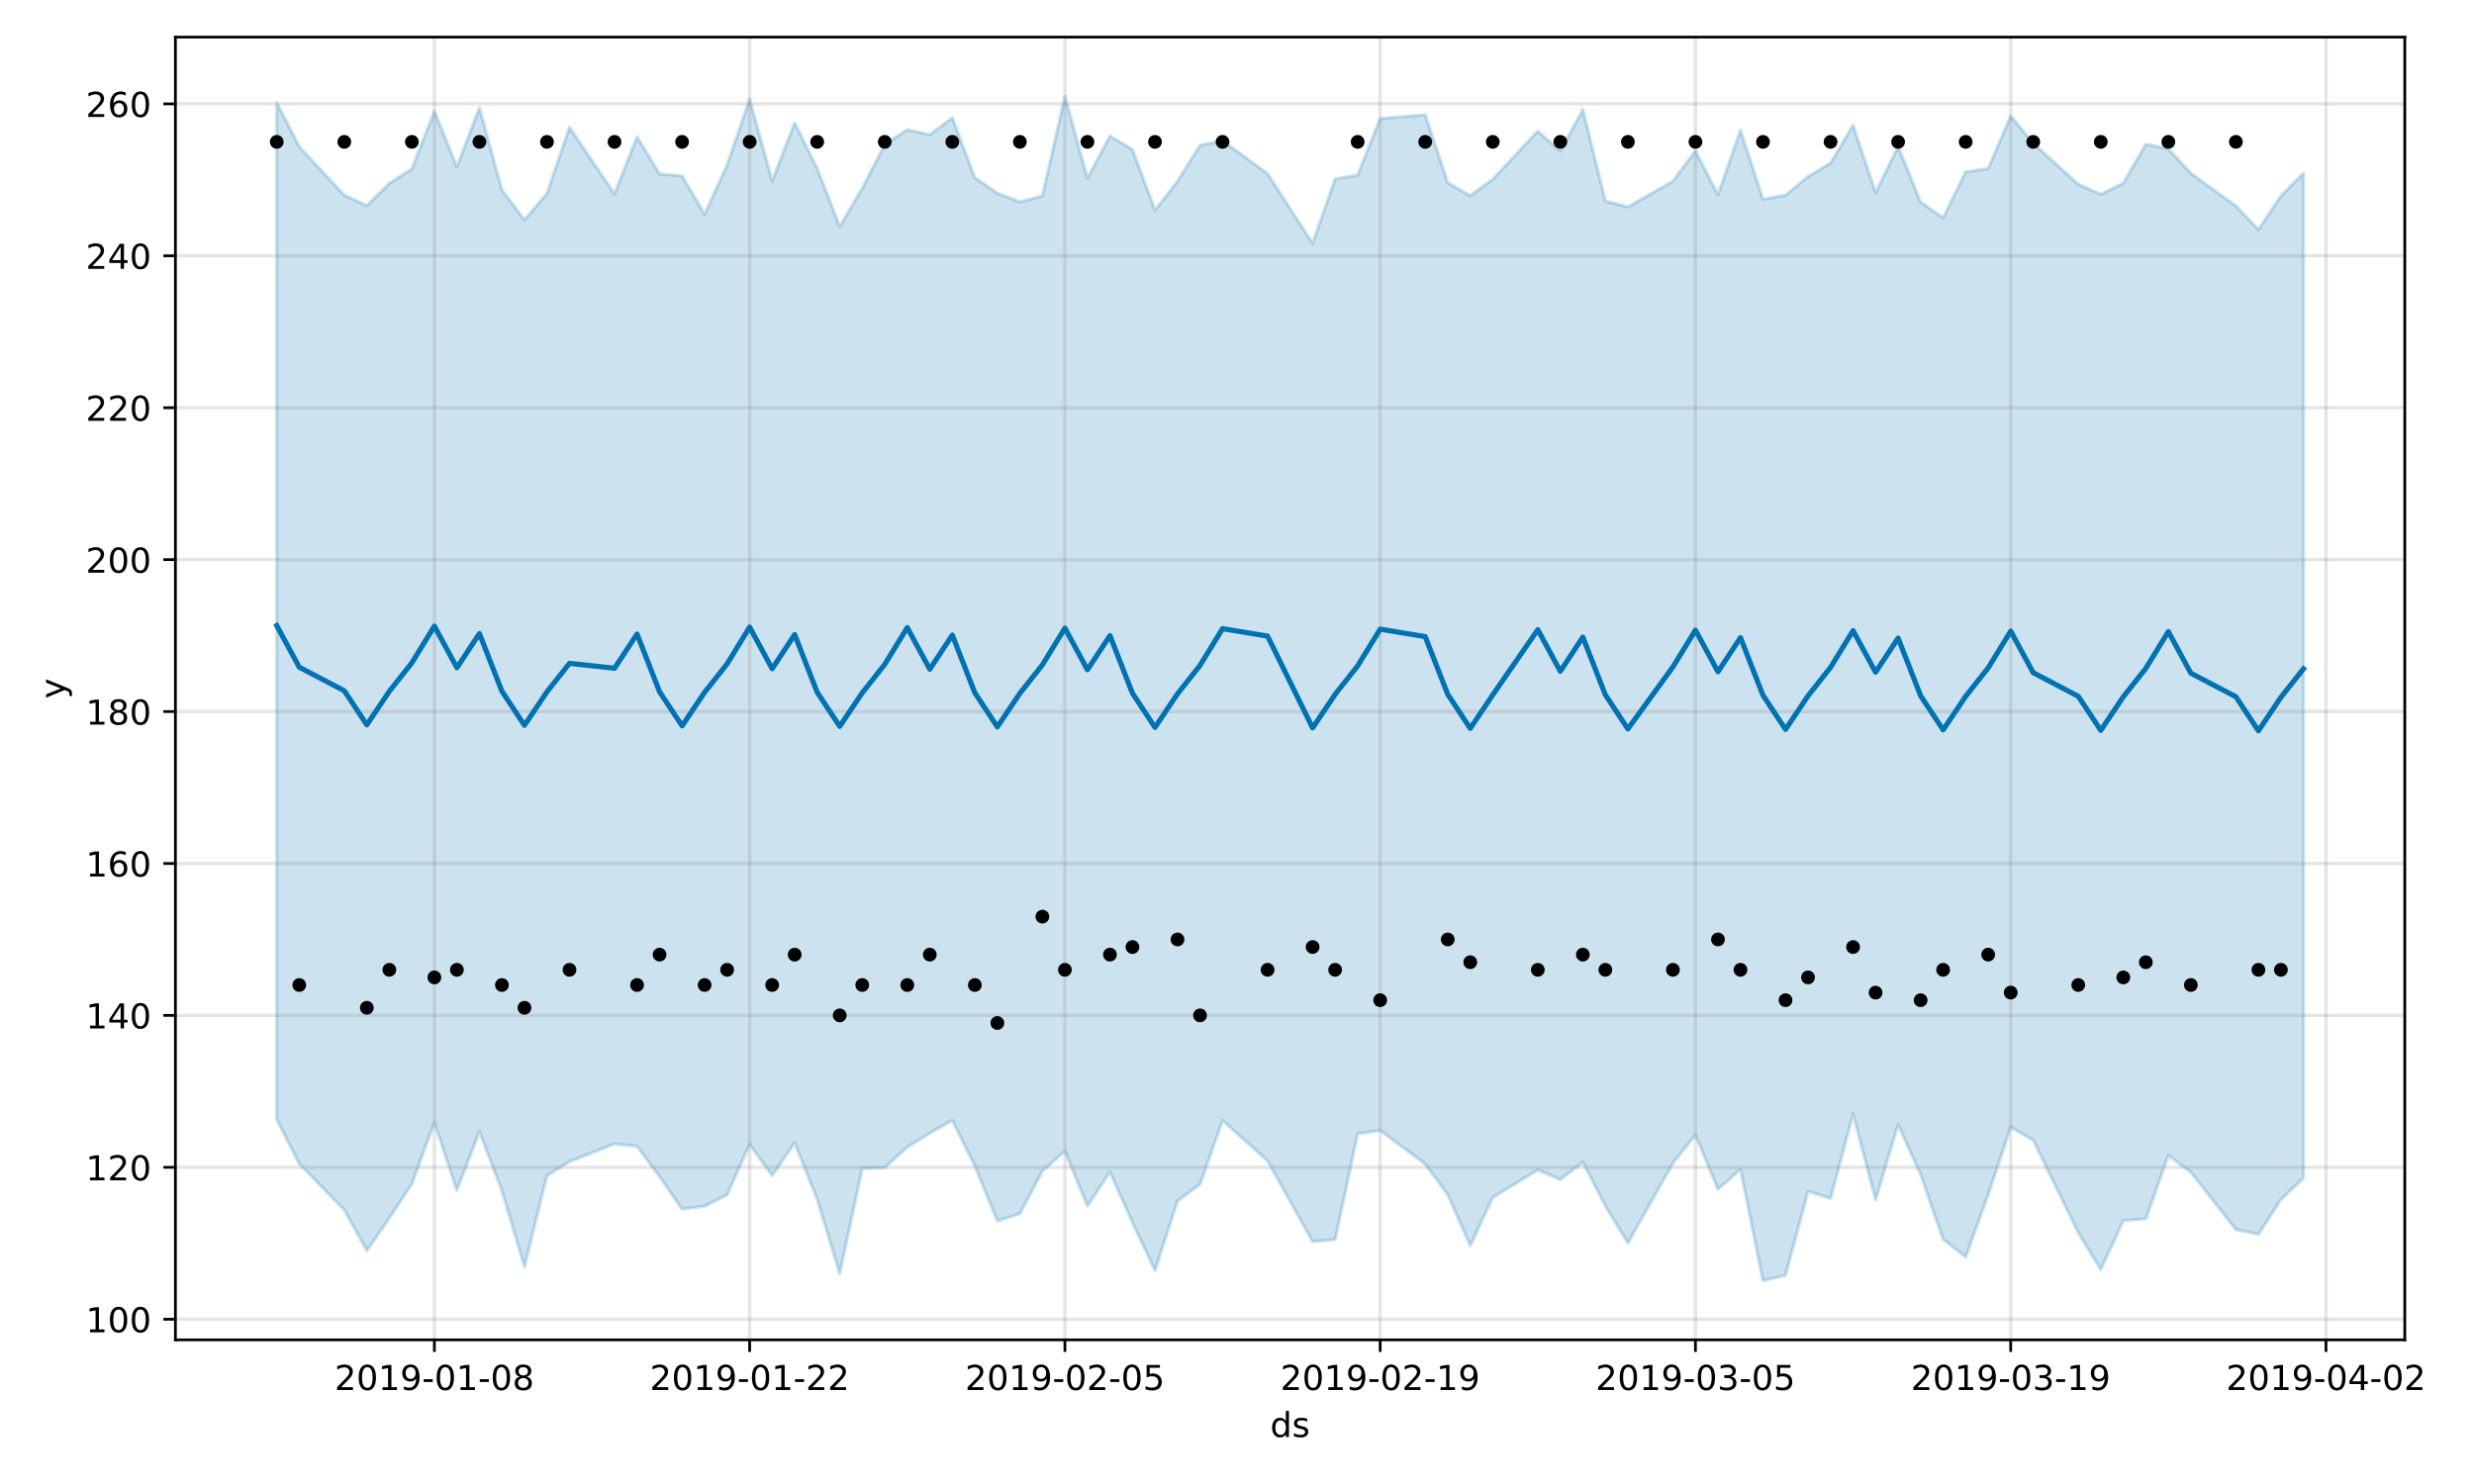 <?xml version="1.0" encoding="utf-8" standalone="no"?>
<!DOCTYPE svg PUBLIC "-//W3C//DTD SVG 1.1//EN"
  "http://www.w3.org/Graphics/SVG/1.1/DTD/svg11.dtd">
<!-- Created with matplotlib (https://matplotlib.org/) -->
<svg height="432pt" version="1.1" viewBox="0 0 720 432" width="720pt" xmlns="http://www.w3.org/2000/svg" xmlns:xlink="http://www.w3.org/1999/xlink">
 <defs>
  <style type="text/css">
*{stroke-linecap:butt;stroke-linejoin:round;}
  </style>
 </defs>
 <g id="figure_1">
  <g id="patch_1">
   <path d="M 0 432 
L 720 432 
L 720 0 
L 0 0 
z
" style="fill:#ffffff;"/>
  </g>
  <g id="axes_1">
   <g id="patch_2">
    <path d="M 51.05 390.04 
L 699.857 390.04 
L 699.857 10.8 
L 51.05 10.8 
z
" style="fill:#ffffff;"/>
   </g>
   <g id="PolyCollection_1">
    <defs>
     <path d="M 80.541 -402.144 
L 80.541 -106.08 
L 87.095 -93.208 
L 100.202 -79.769 
L 106.756 -67.898 
L 113.309 -77.415 
L 119.863 -87.363 
L 126.417 -105.222 
L 132.97 -85.449 
L 139.524 -102.608 
L 146.077 -85.319 
L 152.631 -63.292 
L 159.185 -89.768 
L 165.738 -93.829 
L 178.845 -98.999 
L 185.399 -98.339 
L 191.953 -89.511 
L 198.506 -79.988 
L 205.06 -80.893 
L 211.613 -84.156 
L 218.167 -98.868 
L 224.721 -89.77 
L 231.274 -99.303 
L 237.828 -82.897 
L 244.381 -61.249 
L 250.935 -91.838 
L 257.489 -92.103 
L 264.042 -98.037 
L 270.596 -102.138 
L 277.15 -105.863 
L 283.703 -92.584 
L 290.257 -76.558 
L 296.81 -78.702 
L 303.364 -91.087 
L 309.918 -96.908 
L 316.471 -80.927 
L 323.025 -90.828 
L 329.578 -76.128 
L 336.132 -62.104 
L 342.686 -82.39 
L 349.239 -87.234 
L 355.793 -105.836 
L 368.9 -94.048 
L 382.007 -70.565 
L 388.561 -71.161 
L 395.114 -101.939 
L 401.668 -102.925 
L 414.775 -93.129 
L 421.329 -84.242 
L 427.883 -69.332 
L 434.436 -83.42 
L 447.543 -91.421 
L 454.097 -88.608 
L 460.651 -93.698 
L 467.204 -80.933 
L 473.758 -70.135 
L 486.865 -93.398 
L 493.419 -101.613 
L 499.972 -85.802 
L 506.526 -91.594 
L 513.079 -59.198 
L 519.633 -60.755 
L 526.187 -85.186 
L 532.74 -83.129 
L 539.294 -107.73 
L 545.847 -82.711 
L 552.401 -104.601 
L 558.955 -90.079 
L 565.508 -71.213 
L 572.062 -66.092 
L 578.616 -84.218 
L 585.169 -103.869 
L 591.723 -100.055 
L 604.83 -73.191 
L 611.384 -62.409 
L 617.937 -76.652 
L 624.491 -77.197 
L 631.044 -95.617 
L 637.598 -90.778 
L 650.705 -74.065 
L 657.259 -72.695 
L 663.812 -82.798 
L 670.366 -89.068 
L 670.366 -381.582 
L 670.366 -381.582 
L 663.812 -374.983 
L 657.259 -365.148 
L 650.705 -372.05 
L 637.598 -381.542 
L 631.044 -388.698 
L 624.491 -390.016 
L 617.937 -378.664 
L 611.384 -375.459 
L 604.83 -378.349 
L 591.723 -390.305 
L 585.169 -398.235 
L 578.616 -382.932 
L 572.062 -381.959 
L 565.508 -368.609 
L 558.955 -373.163 
L 552.401 -389.332 
L 545.847 -375.902 
L 539.294 -395.544 
L 532.74 -384.527 
L 526.187 -380.577 
L 519.633 -375.198 
L 513.079 -373.983 
L 506.526 -394.102 
L 499.972 -375.285 
L 493.419 -388.059 
L 486.865 -379.251 
L 473.758 -371.763 
L 467.204 -373.482 
L 460.651 -400.136 
L 454.097 -387.972 
L 447.543 -393.828 
L 434.436 -379.828 
L 427.883 -375.036 
L 421.329 -378.809 
L 414.775 -398.588 
L 401.668 -397.49 
L 395.114 -381.026 
L 388.561 -379.936 
L 382.007 -361.122 
L 368.9 -381.444 
L 355.793 -391.009 
L 349.239 -389.727 
L 342.686 -379.208 
L 336.132 -370.801 
L 329.578 -388.464 
L 323.025 -392.407 
L 316.471 -380.112 
L 309.918 -403.962 
L 303.364 -374.972 
L 296.81 -373.221 
L 290.257 -375.775 
L 283.703 -380.282 
L 277.15 -397.692 
L 270.596 -392.797 
L 264.042 -394.236 
L 257.489 -389.935 
L 250.935 -377.174 
L 244.381 -366.054 
L 237.828 -382.938 
L 231.274 -396.259 
L 224.721 -379.26 
L 218.167 -403.15 
L 211.613 -383.975 
L 205.06 -369.618 
L 198.506 -380.771 
L 191.953 -381.368 
L 185.399 -392.168 
L 178.845 -375.519 
L 165.738 -394.92 
L 159.185 -375.685 
L 152.631 -367.953 
L 146.077 -376.723 
L 139.524 -400.628 
L 132.97 -383.468 
L 126.417 -399.607 
L 119.863 -382.821 
L 113.309 -378.628 
L 106.756 -372.155 
L 100.202 -375.173 
L 87.095 -389.277 
L 80.541 -402.144 
z
" id="m05d2a13e0f" style="stroke:#0072b2;stroke-opacity:0.2;"/>
    </defs>
    <g clip-path="url(#p765436bebf)">
     <use style="fill:#0072b2;fill-opacity:0.2;stroke:#0072b2;stroke-opacity:0.2;" x="0" xlink:href="#m05d2a13e0f" y="432"/>
    </g>
   </g>
   <g id="matplotlib.axis_1">
    <g id="xtick_1">
     <g id="line2d_1">
      <path clip-path="url(#p765436bebf)" d="M 126.417 390.04 
L 126.417 10.8 
" style="fill:none;stroke:#808080;stroke-linecap:square;stroke-opacity:0.2;"/>
     </g>
     <g id="line2d_2">
      <defs>
       <path d="M 0 0 
L 0 3.5 
" id="m7c6d58b38e" style="stroke:#000000;stroke-width:0.8;"/>
      </defs>
      <g>
       <use style="stroke:#000000;stroke-width:0.8;" x="126.417" xlink:href="#m7c6d58b38e" y="390.04"/>
      </g>
     </g>
     <g id="text_1">
      <!-- 2019-01-08 -->
      <defs>
       <path d="M 19.188 8.297 
L 53.609 8.297 
L 53.609 0 
L 7.328 0 
L 7.328 8.297 
Q 12.938 14.109 22.625 23.891 
Q 32.328 33.688 34.812 36.531 
Q 39.547 41.844 41.422 45.531 
Q 43.312 49.219 43.312 52.781 
Q 43.312 58.594 39.234 62.25 
Q 35.156 65.922 28.609 65.922 
Q 23.969 65.922 18.812 64.312 
Q 13.672 62.703 7.812 59.422 
L 7.812 69.391 
Q 13.766 71.781 18.938 73 
Q 24.125 74.219 28.422 74.219 
Q 39.75 74.219 46.484 68.547 
Q 53.219 62.891 53.219 53.422 
Q 53.219 48.922 51.531 44.891 
Q 49.859 40.875 45.406 35.406 
Q 44.188 33.984 37.641 27.219 
Q 31.109 20.453 19.188 8.297 
z
" id="DejaVuSans-50"/>
       <path d="M 31.781 66.406 
Q 24.172 66.406 20.328 58.906 
Q 16.5 51.422 16.5 36.375 
Q 16.5 21.391 20.328 13.891 
Q 24.172 6.391 31.781 6.391 
Q 39.453 6.391 43.281 13.891 
Q 47.125 21.391 47.125 36.375 
Q 47.125 51.422 43.281 58.906 
Q 39.453 66.406 31.781 66.406 
z
M 31.781 74.219 
Q 44.047 74.219 50.516 64.516 
Q 56.984 54.828 56.984 36.375 
Q 56.984 17.969 50.516 8.266 
Q 44.047 -1.422 31.781 -1.422 
Q 19.531 -1.422 13.062 8.266 
Q 6.594 17.969 6.594 36.375 
Q 6.594 54.828 13.062 64.516 
Q 19.531 74.219 31.781 74.219 
z
" id="DejaVuSans-48"/>
       <path d="M 12.406 8.297 
L 28.516 8.297 
L 28.516 63.922 
L 10.984 60.406 
L 10.984 69.391 
L 28.422 72.906 
L 38.281 72.906 
L 38.281 8.297 
L 54.391 8.297 
L 54.391 0 
L 12.406 0 
z
" id="DejaVuSans-49"/>
       <path d="M 10.984 1.516 
L 10.984 10.5 
Q 14.703 8.734 18.5 7.812 
Q 22.312 6.891 25.984 6.891 
Q 35.75 6.891 40.891 13.453 
Q 46.047 20.016 46.781 33.406 
Q 43.953 29.203 39.594 26.953 
Q 35.25 24.703 29.984 24.703 
Q 19.047 24.703 12.672 31.312 
Q 6.297 37.938 6.297 49.422 
Q 6.297 60.641 12.938 67.422 
Q 19.578 74.219 30.609 74.219 
Q 43.266 74.219 49.922 64.516 
Q 56.594 54.828 56.594 36.375 
Q 56.594 19.141 48.406 8.859 
Q 40.234 -1.422 26.422 -1.422 
Q 22.703 -1.422 18.891 -0.688 
Q 15.094 0.047 10.984 1.516 
z
M 30.609 32.422 
Q 37.25 32.422 41.125 36.953 
Q 45.016 41.5 45.016 49.422 
Q 45.016 57.281 41.125 61.844 
Q 37.25 66.406 30.609 66.406 
Q 23.969 66.406 20.094 61.844 
Q 16.219 57.281 16.219 49.422 
Q 16.219 41.5 20.094 36.953 
Q 23.969 32.422 30.609 32.422 
z
" id="DejaVuSans-57"/>
       <path d="M 4.891 31.391 
L 31.203 31.391 
L 31.203 23.391 
L 4.891 23.391 
z
" id="DejaVuSans-45"/>
       <path d="M 31.781 34.625 
Q 24.75 34.625 20.719 30.859 
Q 16.703 27.094 16.703 20.516 
Q 16.703 13.922 20.719 10.156 
Q 24.75 6.391 31.781 6.391 
Q 38.812 6.391 42.859 10.172 
Q 46.922 13.969 46.922 20.516 
Q 46.922 27.094 42.891 30.859 
Q 38.875 34.625 31.781 34.625 
z
M 21.922 38.812 
Q 15.578 40.375 12.031 44.719 
Q 8.5 49.078 8.5 55.328 
Q 8.5 64.062 14.719 69.141 
Q 20.953 74.219 31.781 74.219 
Q 42.672 74.219 48.875 69.141 
Q 55.078 64.062 55.078 55.328 
Q 55.078 49.078 51.531 44.719 
Q 48 40.375 41.703 38.812 
Q 48.828 37.156 52.797 32.312 
Q 56.781 27.484 56.781 20.516 
Q 56.781 9.906 50.312 4.234 
Q 43.844 -1.422 31.781 -1.422 
Q 19.734 -1.422 13.25 4.234 
Q 6.781 9.906 6.781 20.516 
Q 6.781 27.484 10.781 32.312 
Q 14.797 37.156 21.922 38.812 
z
M 18.312 54.391 
Q 18.312 48.734 21.844 45.562 
Q 25.391 42.391 31.781 42.391 
Q 38.141 42.391 41.719 45.562 
Q 45.312 48.734 45.312 54.391 
Q 45.312 60.062 41.719 63.234 
Q 38.141 66.406 31.781 66.406 
Q 25.391 66.406 21.844 63.234 
Q 18.312 60.062 18.312 54.391 
z
" id="DejaVuSans-56"/>
      </defs>
      <g transform="translate(97.359 404.638)scale(0.1 -0.1)">
       <use xlink:href="#DejaVuSans-50"/>
       <use x="63.623" xlink:href="#DejaVuSans-48"/>
       <use x="127.246" xlink:href="#DejaVuSans-49"/>
       <use x="190.869" xlink:href="#DejaVuSans-57"/>
       <use x="254.492" xlink:href="#DejaVuSans-45"/>
       <use x="290.576" xlink:href="#DejaVuSans-48"/>
       <use x="354.199" xlink:href="#DejaVuSans-49"/>
       <use x="417.822" xlink:href="#DejaVuSans-45"/>
       <use x="453.906" xlink:href="#DejaVuSans-48"/>
       <use x="517.529" xlink:href="#DejaVuSans-56"/>
      </g>
     </g>
    </g>
    <g id="xtick_2">
     <g id="line2d_3">
      <path clip-path="url(#p765436bebf)" d="M 218.167 390.04 
L 218.167 10.8 
" style="fill:none;stroke:#808080;stroke-linecap:square;stroke-opacity:0.2;"/>
     </g>
     <g id="line2d_4">
      <g>
       <use style="stroke:#000000;stroke-width:0.8;" x="218.167" xlink:href="#m7c6d58b38e" y="390.04"/>
      </g>
     </g>
     <g id="text_2">
      <!-- 2019-01-22 -->
      <g transform="translate(189.109 404.638)scale(0.1 -0.1)">
       <use xlink:href="#DejaVuSans-50"/>
       <use x="63.623" xlink:href="#DejaVuSans-48"/>
       <use x="127.246" xlink:href="#DejaVuSans-49"/>
       <use x="190.869" xlink:href="#DejaVuSans-57"/>
       <use x="254.492" xlink:href="#DejaVuSans-45"/>
       <use x="290.576" xlink:href="#DejaVuSans-48"/>
       <use x="354.199" xlink:href="#DejaVuSans-49"/>
       <use x="417.822" xlink:href="#DejaVuSans-45"/>
       <use x="453.906" xlink:href="#DejaVuSans-50"/>
       <use x="517.529" xlink:href="#DejaVuSans-50"/>
      </g>
     </g>
    </g>
    <g id="xtick_3">
     <g id="line2d_5">
      <path clip-path="url(#p765436bebf)" d="M 309.918 390.04 
L 309.918 10.8 
" style="fill:none;stroke:#808080;stroke-linecap:square;stroke-opacity:0.2;"/>
     </g>
     <g id="line2d_6">
      <g>
       <use style="stroke:#000000;stroke-width:0.8;" x="309.918" xlink:href="#m7c6d58b38e" y="390.04"/>
      </g>
     </g>
     <g id="text_3">
      <!-- 2019-02-05 -->
      <defs>
       <path d="M 10.797 72.906 
L 49.516 72.906 
L 49.516 64.594 
L 19.828 64.594 
L 19.828 46.734 
Q 21.969 47.469 24.109 47.828 
Q 26.266 48.188 28.422 48.188 
Q 40.625 48.188 47.75 41.5 
Q 54.891 34.812 54.891 23.391 
Q 54.891 11.625 47.562 5.094 
Q 40.234 -1.422 26.906 -1.422 
Q 22.312 -1.422 17.547 -0.641 
Q 12.797 0.141 7.719 1.703 
L 7.719 11.625 
Q 12.109 9.234 16.797 8.062 
Q 21.484 6.891 26.703 6.891 
Q 35.156 6.891 40.078 11.328 
Q 45.016 15.766 45.016 23.391 
Q 45.016 31 40.078 35.438 
Q 35.156 39.891 26.703 39.891 
Q 22.75 39.891 18.812 39.016 
Q 14.891 38.141 10.797 36.281 
z
" id="DejaVuSans-53"/>
      </defs>
      <g transform="translate(280.86 404.638)scale(0.1 -0.1)">
       <use xlink:href="#DejaVuSans-50"/>
       <use x="63.623" xlink:href="#DejaVuSans-48"/>
       <use x="127.246" xlink:href="#DejaVuSans-49"/>
       <use x="190.869" xlink:href="#DejaVuSans-57"/>
       <use x="254.492" xlink:href="#DejaVuSans-45"/>
       <use x="290.576" xlink:href="#DejaVuSans-48"/>
       <use x="354.199" xlink:href="#DejaVuSans-50"/>
       <use x="417.822" xlink:href="#DejaVuSans-45"/>
       <use x="453.906" xlink:href="#DejaVuSans-48"/>
       <use x="517.529" xlink:href="#DejaVuSans-53"/>
      </g>
     </g>
    </g>
    <g id="xtick_4">
     <g id="line2d_7">
      <path clip-path="url(#p765436bebf)" d="M 401.668 390.04 
L 401.668 10.8 
" style="fill:none;stroke:#808080;stroke-linecap:square;stroke-opacity:0.2;"/>
     </g>
     <g id="line2d_8">
      <g>
       <use style="stroke:#000000;stroke-width:0.8;" x="401.668" xlink:href="#m7c6d58b38e" y="390.04"/>
      </g>
     </g>
     <g id="text_4">
      <!-- 2019-02-19 -->
      <g transform="translate(372.61 404.638)scale(0.1 -0.1)">
       <use xlink:href="#DejaVuSans-50"/>
       <use x="63.623" xlink:href="#DejaVuSans-48"/>
       <use x="127.246" xlink:href="#DejaVuSans-49"/>
       <use x="190.869" xlink:href="#DejaVuSans-57"/>
       <use x="254.492" xlink:href="#DejaVuSans-45"/>
       <use x="290.576" xlink:href="#DejaVuSans-48"/>
       <use x="354.199" xlink:href="#DejaVuSans-50"/>
       <use x="417.822" xlink:href="#DejaVuSans-45"/>
       <use x="453.906" xlink:href="#DejaVuSans-49"/>
       <use x="517.529" xlink:href="#DejaVuSans-57"/>
      </g>
     </g>
    </g>
    <g id="xtick_5">
     <g id="line2d_9">
      <path clip-path="url(#p765436bebf)" d="M 493.419 390.04 
L 493.419 10.8 
" style="fill:none;stroke:#808080;stroke-linecap:square;stroke-opacity:0.2;"/>
     </g>
     <g id="line2d_10">
      <g>
       <use style="stroke:#000000;stroke-width:0.8;" x="493.419" xlink:href="#m7c6d58b38e" y="390.04"/>
      </g>
     </g>
     <g id="text_5">
      <!-- 2019-03-05 -->
      <defs>
       <path d="M 40.578 39.312 
Q 47.656 37.797 51.625 33 
Q 55.609 28.219 55.609 21.188 
Q 55.609 10.406 48.188 4.484 
Q 40.766 -1.422 27.094 -1.422 
Q 22.516 -1.422 17.656 -0.516 
Q 12.797 0.391 7.625 2.203 
L 7.625 11.719 
Q 11.719 9.328 16.594 8.109 
Q 21.484 6.891 26.812 6.891 
Q 36.078 6.891 40.938 10.547 
Q 45.797 14.203 45.797 21.188 
Q 45.797 27.641 41.281 31.266 
Q 36.766 34.906 28.719 34.906 
L 20.219 34.906 
L 20.219 43.016 
L 29.109 43.016 
Q 36.375 43.016 40.234 45.922 
Q 44.094 48.828 44.094 54.297 
Q 44.094 59.906 40.109 62.906 
Q 36.141 65.922 28.719 65.922 
Q 24.656 65.922 20.016 65.031 
Q 15.375 64.156 9.812 62.312 
L 9.812 71.094 
Q 15.438 72.656 20.344 73.438 
Q 25.25 74.219 29.594 74.219 
Q 40.828 74.219 47.359 69.109 
Q 53.906 64.016 53.906 55.328 
Q 53.906 49.266 50.438 45.094 
Q 46.969 40.922 40.578 39.312 
z
" id="DejaVuSans-51"/>
      </defs>
      <g transform="translate(464.361 404.638)scale(0.1 -0.1)">
       <use xlink:href="#DejaVuSans-50"/>
       <use x="63.623" xlink:href="#DejaVuSans-48"/>
       <use x="127.246" xlink:href="#DejaVuSans-49"/>
       <use x="190.869" xlink:href="#DejaVuSans-57"/>
       <use x="254.492" xlink:href="#DejaVuSans-45"/>
       <use x="290.576" xlink:href="#DejaVuSans-48"/>
       <use x="354.199" xlink:href="#DejaVuSans-51"/>
       <use x="417.822" xlink:href="#DejaVuSans-45"/>
       <use x="453.906" xlink:href="#DejaVuSans-48"/>
       <use x="517.529" xlink:href="#DejaVuSans-53"/>
      </g>
     </g>
    </g>
    <g id="xtick_6">
     <g id="line2d_11">
      <path clip-path="url(#p765436bebf)" d="M 585.169 390.04 
L 585.169 10.8 
" style="fill:none;stroke:#808080;stroke-linecap:square;stroke-opacity:0.2;"/>
     </g>
     <g id="line2d_12">
      <g>
       <use style="stroke:#000000;stroke-width:0.8;" x="585.169" xlink:href="#m7c6d58b38e" y="390.04"/>
      </g>
     </g>
     <g id="text_6">
      <!-- 2019-03-19 -->
      <g transform="translate(556.111 404.638)scale(0.1 -0.1)">
       <use xlink:href="#DejaVuSans-50"/>
       <use x="63.623" xlink:href="#DejaVuSans-48"/>
       <use x="127.246" xlink:href="#DejaVuSans-49"/>
       <use x="190.869" xlink:href="#DejaVuSans-57"/>
       <use x="254.492" xlink:href="#DejaVuSans-45"/>
       <use x="290.576" xlink:href="#DejaVuSans-48"/>
       <use x="354.199" xlink:href="#DejaVuSans-51"/>
       <use x="417.822" xlink:href="#DejaVuSans-45"/>
       <use x="453.906" xlink:href="#DejaVuSans-49"/>
       <use x="517.529" xlink:href="#DejaVuSans-57"/>
      </g>
     </g>
    </g>
    <g id="xtick_7">
     <g id="line2d_13">
      <path clip-path="url(#p765436bebf)" d="M 676.92 390.04 
L 676.92 10.8 
" style="fill:none;stroke:#808080;stroke-linecap:square;stroke-opacity:0.2;"/>
     </g>
     <g id="line2d_14">
      <g>
       <use style="stroke:#000000;stroke-width:0.8;" x="676.92" xlink:href="#m7c6d58b38e" y="390.04"/>
      </g>
     </g>
     <g id="text_7">
      <!-- 2019-04-02 -->
      <defs>
       <path d="M 37.797 64.312 
L 12.891 25.391 
L 37.797 25.391 
z
M 35.203 72.906 
L 47.609 72.906 
L 47.609 25.391 
L 58.016 25.391 
L 58.016 17.188 
L 47.609 17.188 
L 47.609 0 
L 37.797 0 
L 37.797 17.188 
L 4.891 17.188 
L 4.891 26.703 
z
" id="DejaVuSans-52"/>
      </defs>
      <g transform="translate(647.862 404.638)scale(0.1 -0.1)">
       <use xlink:href="#DejaVuSans-50"/>
       <use x="63.623" xlink:href="#DejaVuSans-48"/>
       <use x="127.246" xlink:href="#DejaVuSans-49"/>
       <use x="190.869" xlink:href="#DejaVuSans-57"/>
       <use x="254.492" xlink:href="#DejaVuSans-45"/>
       <use x="290.576" xlink:href="#DejaVuSans-48"/>
       <use x="354.199" xlink:href="#DejaVuSans-52"/>
       <use x="417.822" xlink:href="#DejaVuSans-45"/>
       <use x="453.906" xlink:href="#DejaVuSans-48"/>
       <use x="517.529" xlink:href="#DejaVuSans-50"/>
      </g>
     </g>
    </g>
    <g id="text_8">
     <!-- ds -->
     <defs>
      <path d="M 45.406 46.391 
L 45.406 75.984 
L 54.391 75.984 
L 54.391 0 
L 45.406 0 
L 45.406 8.203 
Q 42.578 3.328 38.25 0.953 
Q 33.938 -1.422 27.875 -1.422 
Q 17.969 -1.422 11.734 6.484 
Q 5.516 14.406 5.516 27.297 
Q 5.516 40.188 11.734 48.094 
Q 17.969 56 27.875 56 
Q 33.938 56 38.25 53.625 
Q 42.578 51.266 45.406 46.391 
z
M 14.797 27.297 
Q 14.797 17.391 18.875 11.75 
Q 22.953 6.109 30.078 6.109 
Q 37.203 6.109 41.297 11.75 
Q 45.406 17.391 45.406 27.297 
Q 45.406 37.203 41.297 42.844 
Q 37.203 48.484 30.078 48.484 
Q 22.953 48.484 18.875 42.844 
Q 14.797 37.203 14.797 27.297 
z
" id="DejaVuSans-100"/>
      <path d="M 44.281 53.078 
L 44.281 44.578 
Q 40.484 46.531 36.375 47.5 
Q 32.281 48.484 27.875 48.484 
Q 21.188 48.484 17.844 46.438 
Q 14.5 44.391 14.5 40.281 
Q 14.5 37.156 16.891 35.375 
Q 19.281 33.594 26.516 31.984 
L 29.594 31.297 
Q 39.156 29.25 43.188 25.516 
Q 47.219 21.781 47.219 15.094 
Q 47.219 7.469 41.188 3.016 
Q 35.156 -1.422 24.609 -1.422 
Q 20.219 -1.422 15.453 -0.562 
Q 10.688 0.297 5.422 2 
L 5.422 11.281 
Q 10.406 8.688 15.234 7.391 
Q 20.062 6.109 24.812 6.109 
Q 31.156 6.109 34.562 8.281 
Q 37.984 10.453 37.984 14.406 
Q 37.984 18.062 35.516 20.016 
Q 33.062 21.969 24.703 23.781 
L 21.578 24.516 
Q 13.234 26.266 9.516 29.906 
Q 5.812 33.547 5.812 39.891 
Q 5.812 47.609 11.281 51.797 
Q 16.75 56 26.812 56 
Q 31.781 56 36.172 55.266 
Q 40.578 54.547 44.281 53.078 
z
" id="DejaVuSans-115"/>
     </defs>
     <g transform="translate(369.675 418.317)scale(0.1 -0.1)">
      <use xlink:href="#DejaVuSans-100"/>
      <use x="63.477" xlink:href="#DejaVuSans-115"/>
     </g>
    </g>
   </g>
   <g id="matplotlib.axis_2">
    <g id="ytick_1">
     <g id="line2d_15">
      <path clip-path="url(#p765436bebf)" d="M 51.05 384.033 
L 699.857 384.033 
" style="fill:none;stroke:#808080;stroke-linecap:square;stroke-opacity:0.2;"/>
     </g>
     <g id="line2d_16">
      <defs>
       <path d="M 0 0 
L -3.5 0 
" id="mabaabce0cb" style="stroke:#000000;stroke-width:0.8;"/>
      </defs>
      <g>
       <use style="stroke:#000000;stroke-width:0.8;" x="51.05" xlink:href="#mabaabce0cb" y="384.033"/>
      </g>
     </g>
     <g id="text_9">
      <!-- 100 -->
      <g transform="translate(24.962 387.832)scale(0.1 -0.1)">
       <use xlink:href="#DejaVuSans-49"/>
       <use x="63.623" xlink:href="#DejaVuSans-48"/>
       <use x="127.246" xlink:href="#DejaVuSans-48"/>
      </g>
     </g>
    </g>
    <g id="ytick_2">
     <g id="line2d_17">
      <path clip-path="url(#p765436bebf)" d="M 51.05 339.809 
L 699.857 339.809 
" style="fill:none;stroke:#808080;stroke-linecap:square;stroke-opacity:0.2;"/>
     </g>
     <g id="line2d_18">
      <g>
       <use style="stroke:#000000;stroke-width:0.8;" x="51.05" xlink:href="#mabaabce0cb" y="339.809"/>
      </g>
     </g>
     <g id="text_10">
      <!-- 120 -->
      <g transform="translate(24.962 343.608)scale(0.1 -0.1)">
       <use xlink:href="#DejaVuSans-49"/>
       <use x="63.623" xlink:href="#DejaVuSans-50"/>
       <use x="127.246" xlink:href="#DejaVuSans-48"/>
      </g>
     </g>
    </g>
    <g id="ytick_3">
     <g id="line2d_19">
      <path clip-path="url(#p765436bebf)" d="M 51.05 295.585 
L 699.857 295.585 
" style="fill:none;stroke:#808080;stroke-linecap:square;stroke-opacity:0.2;"/>
     </g>
     <g id="line2d_20">
      <g>
       <use style="stroke:#000000;stroke-width:0.8;" x="51.05" xlink:href="#mabaabce0cb" y="295.585"/>
      </g>
     </g>
     <g id="text_11">
      <!-- 140 -->
      <g transform="translate(24.962 299.384)scale(0.1 -0.1)">
       <use xlink:href="#DejaVuSans-49"/>
       <use x="63.623" xlink:href="#DejaVuSans-52"/>
       <use x="127.246" xlink:href="#DejaVuSans-48"/>
      </g>
     </g>
    </g>
    <g id="ytick_4">
     <g id="line2d_21">
      <path clip-path="url(#p765436bebf)" d="M 51.05 251.361 
L 699.857 251.361 
" style="fill:none;stroke:#808080;stroke-linecap:square;stroke-opacity:0.2;"/>
     </g>
     <g id="line2d_22">
      <g>
       <use style="stroke:#000000;stroke-width:0.8;" x="51.05" xlink:href="#mabaabce0cb" y="251.361"/>
      </g>
     </g>
     <g id="text_12">
      <!-- 160 -->
      <defs>
       <path d="M 33.016 40.375 
Q 26.375 40.375 22.484 35.828 
Q 18.609 31.297 18.609 23.391 
Q 18.609 15.531 22.484 10.953 
Q 26.375 6.391 33.016 6.391 
Q 39.656 6.391 43.531 10.953 
Q 47.406 15.531 47.406 23.391 
Q 47.406 31.297 43.531 35.828 
Q 39.656 40.375 33.016 40.375 
z
M 52.594 71.297 
L 52.594 62.312 
Q 48.875 64.062 45.094 64.984 
Q 41.312 65.922 37.594 65.922 
Q 27.828 65.922 22.672 59.328 
Q 17.531 52.734 16.797 39.406 
Q 19.672 43.656 24.016 45.922 
Q 28.375 48.188 33.594 48.188 
Q 44.578 48.188 50.953 41.516 
Q 57.328 34.859 57.328 23.391 
Q 57.328 12.156 50.688 5.359 
Q 44.047 -1.422 33.016 -1.422 
Q 20.359 -1.422 13.672 8.266 
Q 6.984 17.969 6.984 36.375 
Q 6.984 53.656 15.188 63.938 
Q 23.391 74.219 37.203 74.219 
Q 40.922 74.219 44.703 73.484 
Q 48.484 72.75 52.594 71.297 
z
" id="DejaVuSans-54"/>
      </defs>
      <g transform="translate(24.962 255.16)scale(0.1 -0.1)">
       <use xlink:href="#DejaVuSans-49"/>
       <use x="63.623" xlink:href="#DejaVuSans-54"/>
       <use x="127.246" xlink:href="#DejaVuSans-48"/>
      </g>
     </g>
    </g>
    <g id="ytick_5">
     <g id="line2d_23">
      <path clip-path="url(#p765436bebf)" d="M 51.05 207.137 
L 699.857 207.137 
" style="fill:none;stroke:#808080;stroke-linecap:square;stroke-opacity:0.2;"/>
     </g>
     <g id="line2d_24">
      <g>
       <use style="stroke:#000000;stroke-width:0.8;" x="51.05" xlink:href="#mabaabce0cb" y="207.137"/>
      </g>
     </g>
     <g id="text_13">
      <!-- 180 -->
      <g transform="translate(24.962 210.937)scale(0.1 -0.1)">
       <use xlink:href="#DejaVuSans-49"/>
       <use x="63.623" xlink:href="#DejaVuSans-56"/>
       <use x="127.246" xlink:href="#DejaVuSans-48"/>
      </g>
     </g>
    </g>
    <g id="ytick_6">
     <g id="line2d_25">
      <path clip-path="url(#p765436bebf)" d="M 51.05 162.913 
L 699.857 162.913 
" style="fill:none;stroke:#808080;stroke-linecap:square;stroke-opacity:0.2;"/>
     </g>
     <g id="line2d_26">
      <g>
       <use style="stroke:#000000;stroke-width:0.8;" x="51.05" xlink:href="#mabaabce0cb" y="162.913"/>
      </g>
     </g>
     <g id="text_14">
      <!-- 200 -->
      <g transform="translate(24.962 166.713)scale(0.1 -0.1)">
       <use xlink:href="#DejaVuSans-50"/>
       <use x="63.623" xlink:href="#DejaVuSans-48"/>
       <use x="127.246" xlink:href="#DejaVuSans-48"/>
      </g>
     </g>
    </g>
    <g id="ytick_7">
     <g id="line2d_27">
      <path clip-path="url(#p765436bebf)" d="M 51.05 118.689 
L 699.857 118.689 
" style="fill:none;stroke:#808080;stroke-linecap:square;stroke-opacity:0.2;"/>
     </g>
     <g id="line2d_28">
      <g>
       <use style="stroke:#000000;stroke-width:0.8;" x="51.05" xlink:href="#mabaabce0cb" y="118.689"/>
      </g>
     </g>
     <g id="text_15">
      <!-- 220 -->
      <g transform="translate(24.962 122.489)scale(0.1 -0.1)">
       <use xlink:href="#DejaVuSans-50"/>
       <use x="63.623" xlink:href="#DejaVuSans-50"/>
       <use x="127.246" xlink:href="#DejaVuSans-48"/>
      </g>
     </g>
    </g>
    <g id="ytick_8">
     <g id="line2d_29">
      <path clip-path="url(#p765436bebf)" d="M 51.05 74.465 
L 699.857 74.465 
" style="fill:none;stroke:#808080;stroke-linecap:square;stroke-opacity:0.2;"/>
     </g>
     <g id="line2d_30">
      <g>
       <use style="stroke:#000000;stroke-width:0.8;" x="51.05" xlink:href="#mabaabce0cb" y="74.465"/>
      </g>
     </g>
     <g id="text_16">
      <!-- 240 -->
      <g transform="translate(24.962 78.265)scale(0.1 -0.1)">
       <use xlink:href="#DejaVuSans-50"/>
       <use x="63.623" xlink:href="#DejaVuSans-52"/>
       <use x="127.246" xlink:href="#DejaVuSans-48"/>
      </g>
     </g>
    </g>
    <g id="ytick_9">
     <g id="line2d_31">
      <path clip-path="url(#p765436bebf)" d="M 51.05 30.242 
L 699.857 30.242 
" style="fill:none;stroke:#808080;stroke-linecap:square;stroke-opacity:0.2;"/>
     </g>
     <g id="line2d_32">
      <g>
       <use style="stroke:#000000;stroke-width:0.8;" x="51.05" xlink:href="#mabaabce0cb" y="30.242"/>
      </g>
     </g>
     <g id="text_17">
      <!-- 260 -->
      <g transform="translate(24.962 34.041)scale(0.1 -0.1)">
       <use xlink:href="#DejaVuSans-50"/>
       <use x="63.623" xlink:href="#DejaVuSans-54"/>
       <use x="127.246" xlink:href="#DejaVuSans-48"/>
      </g>
     </g>
    </g>
    <g id="text_18">
     <!-- y -->
     <defs>
      <path d="M 32.172 -5.078 
Q 28.375 -14.844 24.75 -17.812 
Q 21.141 -20.797 15.094 -20.797 
L 7.906 -20.797 
L 7.906 -13.281 
L 13.188 -13.281 
Q 16.891 -13.281 18.938 -11.516 
Q 21 -9.766 23.484 -3.219 
L 25.094 0.875 
L 2.984 54.688 
L 12.5 54.688 
L 29.594 11.922 
L 46.688 54.688 
L 56.203 54.688 
z
" id="DejaVuSans-121"/>
     </defs>
     <g transform="translate(18.883 203.379)rotate(-90)scale(0.1 -0.1)">
      <use xlink:href="#DejaVuSans-121"/>
     </g>
    </g>
   </g>
   <g id="line2d_33">
    <defs>
     <path d="M 0 1.5 
C 0.398 1.5 0.779 1.342 1.061 1.061 
C 1.342 0.779 1.5 0.398 1.5 0 
C 1.5 -0.398 1.342 -0.779 1.061 -1.061 
C 0.779 -1.342 0.398 -1.5 0 -1.5 
C -0.398 -1.5 -0.779 -1.342 -1.061 -1.061 
C -1.342 -0.779 -1.5 -0.398 -1.5 0 
C -1.5 0.398 -1.342 0.779 -1.061 1.061 
C -0.779 1.342 -0.398 1.5 0 1.5 
z
" id="m58ea13b769" style="stroke:#000000;"/>
    </defs>
    <g clip-path="url(#p765436bebf)">
     <use style="stroke:#000000;" x="80.541" xlink:href="#m58ea13b769" y="41.298"/>
     <use style="stroke:#000000;" x="87.095" xlink:href="#m58ea13b769" y="286.74"/>
     <use style="stroke:#000000;" x="100.202" xlink:href="#m58ea13b769" y="41.298"/>
     <use style="stroke:#000000;" x="106.756" xlink:href="#m58ea13b769" y="293.374"/>
     <use style="stroke:#000000;" x="113.309" xlink:href="#m58ea13b769" y="282.318"/>
     <use style="stroke:#000000;" x="119.863" xlink:href="#m58ea13b769" y="41.298"/>
     <use style="stroke:#000000;" x="126.417" xlink:href="#m58ea13b769" y="284.529"/>
     <use style="stroke:#000000;" x="132.97" xlink:href="#m58ea13b769" y="282.318"/>
     <use style="stroke:#000000;" x="139.524" xlink:href="#m58ea13b769" y="41.298"/>
     <use style="stroke:#000000;" x="146.077" xlink:href="#m58ea13b769" y="286.74"/>
     <use style="stroke:#000000;" x="152.631" xlink:href="#m58ea13b769" y="293.374"/>
     <use style="stroke:#000000;" x="159.185" xlink:href="#m58ea13b769" y="41.298"/>
     <use style="stroke:#000000;" x="165.738" xlink:href="#m58ea13b769" y="282.318"/>
     <use style="stroke:#000000;" x="178.845" xlink:href="#m58ea13b769" y="41.298"/>
     <use style="stroke:#000000;" x="185.399" xlink:href="#m58ea13b769" y="286.74"/>
     <use style="stroke:#000000;" x="191.953" xlink:href="#m58ea13b769" y="277.896"/>
     <use style="stroke:#000000;" x="198.506" xlink:href="#m58ea13b769" y="41.298"/>
     <use style="stroke:#000000;" x="205.06" xlink:href="#m58ea13b769" y="286.74"/>
     <use style="stroke:#000000;" x="211.613" xlink:href="#m58ea13b769" y="282.318"/>
     <use style="stroke:#000000;" x="218.167" xlink:href="#m58ea13b769" y="41.298"/>
     <use style="stroke:#000000;" x="224.721" xlink:href="#m58ea13b769" y="286.74"/>
     <use style="stroke:#000000;" x="231.274" xlink:href="#m58ea13b769" y="277.896"/>
     <use style="stroke:#000000;" x="237.828" xlink:href="#m58ea13b769" y="41.298"/>
     <use style="stroke:#000000;" x="244.381" xlink:href="#m58ea13b769" y="295.585"/>
     <use style="stroke:#000000;" x="250.935" xlink:href="#m58ea13b769" y="286.74"/>
     <use style="stroke:#000000;" x="257.489" xlink:href="#m58ea13b769" y="41.298"/>
     <use style="stroke:#000000;" x="264.042" xlink:href="#m58ea13b769" y="286.74"/>
     <use style="stroke:#000000;" x="270.596" xlink:href="#m58ea13b769" y="277.896"/>
     <use style="stroke:#000000;" x="277.15" xlink:href="#m58ea13b769" y="41.298"/>
     <use style="stroke:#000000;" x="283.703" xlink:href="#m58ea13b769" y="286.74"/>
     <use style="stroke:#000000;" x="290.257" xlink:href="#m58ea13b769" y="297.796"/>
     <use style="stroke:#000000;" x="296.81" xlink:href="#m58ea13b769" y="41.298"/>
     <use style="stroke:#000000;" x="303.364" xlink:href="#m58ea13b769" y="266.84"/>
     <use style="stroke:#000000;" x="309.918" xlink:href="#m58ea13b769" y="282.318"/>
     <use style="stroke:#000000;" x="316.471" xlink:href="#m58ea13b769" y="41.298"/>
     <use style="stroke:#000000;" x="323.025" xlink:href="#m58ea13b769" y="277.896"/>
     <use style="stroke:#000000;" x="329.578" xlink:href="#m58ea13b769" y="275.684"/>
     <use style="stroke:#000000;" x="336.132" xlink:href="#m58ea13b769" y="41.298"/>
     <use style="stroke:#000000;" x="342.686" xlink:href="#m58ea13b769" y="273.473"/>
     <use style="stroke:#000000;" x="349.239" xlink:href="#m58ea13b769" y="295.585"/>
     <use style="stroke:#000000;" x="355.793" xlink:href="#m58ea13b769" y="41.298"/>
     <use style="stroke:#000000;" x="368.9" xlink:href="#m58ea13b769" y="282.318"/>
     <use style="stroke:#000000;" x="382.007" xlink:href="#m58ea13b769" y="275.684"/>
     <use style="stroke:#000000;" x="388.561" xlink:href="#m58ea13b769" y="282.318"/>
     <use style="stroke:#000000;" x="395.114" xlink:href="#m58ea13b769" y="41.298"/>
     <use style="stroke:#000000;" x="401.668" xlink:href="#m58ea13b769" y="291.163"/>
     <use style="stroke:#000000;" x="414.775" xlink:href="#m58ea13b769" y="41.298"/>
     <use style="stroke:#000000;" x="421.329" xlink:href="#m58ea13b769" y="273.473"/>
     <use style="stroke:#000000;" x="427.883" xlink:href="#m58ea13b769" y="280.107"/>
     <use style="stroke:#000000;" x="434.436" xlink:href="#m58ea13b769" y="41.298"/>
     <use style="stroke:#000000;" x="447.543" xlink:href="#m58ea13b769" y="282.318"/>
     <use style="stroke:#000000;" x="454.097" xlink:href="#m58ea13b769" y="41.298"/>
     <use style="stroke:#000000;" x="460.651" xlink:href="#m58ea13b769" y="277.896"/>
     <use style="stroke:#000000;" x="467.204" xlink:href="#m58ea13b769" y="282.318"/>
     <use style="stroke:#000000;" x="473.758" xlink:href="#m58ea13b769" y="41.298"/>
     <use style="stroke:#000000;" x="486.865" xlink:href="#m58ea13b769" y="282.318"/>
     <use style="stroke:#000000;" x="493.419" xlink:href="#m58ea13b769" y="41.298"/>
     <use style="stroke:#000000;" x="499.972" xlink:href="#m58ea13b769" y="273.473"/>
     <use style="stroke:#000000;" x="506.526" xlink:href="#m58ea13b769" y="282.318"/>
     <use style="stroke:#000000;" x="513.079" xlink:href="#m58ea13b769" y="41.298"/>
     <use style="stroke:#000000;" x="519.633" xlink:href="#m58ea13b769" y="291.163"/>
     <use style="stroke:#000000;" x="526.187" xlink:href="#m58ea13b769" y="284.529"/>
     <use style="stroke:#000000;" x="532.74" xlink:href="#m58ea13b769" y="41.298"/>
     <use style="stroke:#000000;" x="539.294" xlink:href="#m58ea13b769" y="275.684"/>
     <use style="stroke:#000000;" x="545.847" xlink:href="#m58ea13b769" y="288.952"/>
     <use style="stroke:#000000;" x="552.401" xlink:href="#m58ea13b769" y="41.298"/>
     <use style="stroke:#000000;" x="558.955" xlink:href="#m58ea13b769" y="291.163"/>
     <use style="stroke:#000000;" x="565.508" xlink:href="#m58ea13b769" y="282.318"/>
     <use style="stroke:#000000;" x="572.062" xlink:href="#m58ea13b769" y="41.298"/>
     <use style="stroke:#000000;" x="578.616" xlink:href="#m58ea13b769" y="277.896"/>
     <use style="stroke:#000000;" x="585.169" xlink:href="#m58ea13b769" y="288.952"/>
     <use style="stroke:#000000;" x="591.723" xlink:href="#m58ea13b769" y="41.298"/>
     <use style="stroke:#000000;" x="604.83" xlink:href="#m58ea13b769" y="286.74"/>
     <use style="stroke:#000000;" x="611.384" xlink:href="#m58ea13b769" y="41.298"/>
     <use style="stroke:#000000;" x="617.937" xlink:href="#m58ea13b769" y="284.529"/>
     <use style="stroke:#000000;" x="624.491" xlink:href="#m58ea13b769" y="280.107"/>
     <use style="stroke:#000000;" x="631.044" xlink:href="#m58ea13b769" y="41.298"/>
     <use style="stroke:#000000;" x="637.598" xlink:href="#m58ea13b769" y="286.74"/>
     <use style="stroke:#000000;" x="650.705" xlink:href="#m58ea13b769" y="41.298"/>
     <use style="stroke:#000000;" x="657.259" xlink:href="#m58ea13b769" y="282.318"/>
     <use style="stroke:#000000;" x="663.812" xlink:href="#m58ea13b769" y="282.318"/>
    </g>
   </g>
   <g id="line2d_34">
    <path clip-path="url(#p765436bebf)" d="M 80.541 182.117 
L 87.095 194.228 
L 100.202 201.085 
L 106.756 211.007 
L 113.309 201.238 
L 119.863 192.954 
L 126.417 182.265 
L 132.97 194.376 
L 139.524 184.438 
L 146.077 201.233 
L 152.631 211.155 
L 159.185 201.386 
L 165.738 193.102 
L 178.845 194.524 
L 185.399 184.585 
L 191.953 201.381 
L 198.506 211.303 
L 205.06 201.534 
L 211.613 193.25 
L 218.167 182.561 
L 224.721 194.671 
L 231.274 184.733 
L 237.828 201.528 
L 244.381 211.45 
L 250.935 201.682 
L 257.489 193.397 
L 264.042 182.709 
L 270.596 194.819 
L 277.15 184.881 
L 283.703 201.676 
L 290.257 211.598 
L 296.81 201.829 
L 303.364 193.545 
L 309.918 182.857 
L 316.471 194.967 
L 323.025 185.029 
L 329.578 201.824 
L 336.132 211.746 
L 342.686 201.977 
L 349.239 193.693 
L 355.793 183.004 
L 368.9 185.177 
L 382.007 211.894 
L 388.561 202.125 
L 395.114 193.841 
L 401.668 183.152 
L 414.775 185.325 
L 421.329 202.12 
L 427.883 212.042 
L 434.436 202.273 
L 447.543 183.3 
L 454.097 195.411 
L 460.651 185.472 
L 467.204 202.268 
L 473.758 212.188 
L 486.865 194.133 
L 493.419 183.443 
L 499.972 195.553 
L 506.526 185.613 
L 513.079 202.407 
L 519.633 212.328 
L 526.187 202.558 
L 532.74 194.273 
L 539.294 183.583 
L 545.847 195.693 
L 552.401 185.753 
L 558.955 202.547 
L 565.508 212.468 
L 572.062 202.698 
L 578.616 194.413 
L 585.169 183.723 
L 591.723 195.832 
L 604.83 202.687 
L 611.384 212.608 
L 617.937 202.838 
L 624.491 194.553 
L 631.044 183.863 
L 637.598 195.972 
L 650.705 202.827 
L 657.259 212.748 
L 663.812 202.978 
L 670.366 194.693 
" style="fill:none;stroke:#0072b2;stroke-linecap:square;stroke-width:1.5;"/>
   </g>
   <g id="patch_3">
    <path d="M 51.05 390.04 
L 51.05 10.8 
" style="fill:none;stroke:#000000;stroke-linecap:square;stroke-linejoin:miter;stroke-width:0.8;"/>
   </g>
   <g id="patch_4">
    <path d="M 699.857 390.04 
L 699.857 10.8 
" style="fill:none;stroke:#000000;stroke-linecap:square;stroke-linejoin:miter;stroke-width:0.8;"/>
   </g>
   <g id="patch_5">
    <path d="M 51.05 390.04 
L 699.857 390.04 
" style="fill:none;stroke:#000000;stroke-linecap:square;stroke-linejoin:miter;stroke-width:0.8;"/>
   </g>
   <g id="patch_6">
    <path d="M 51.05 10.8 
L 699.857 10.8 
" style="fill:none;stroke:#000000;stroke-linecap:square;stroke-linejoin:miter;stroke-width:0.8;"/>
   </g>
  </g>
 </g>
 <defs>
  <clipPath id="p765436bebf">
   <rect height="379.24" width="648.807" x="51.05" y="10.8"/>
  </clipPath>
 </defs>
</svg>
